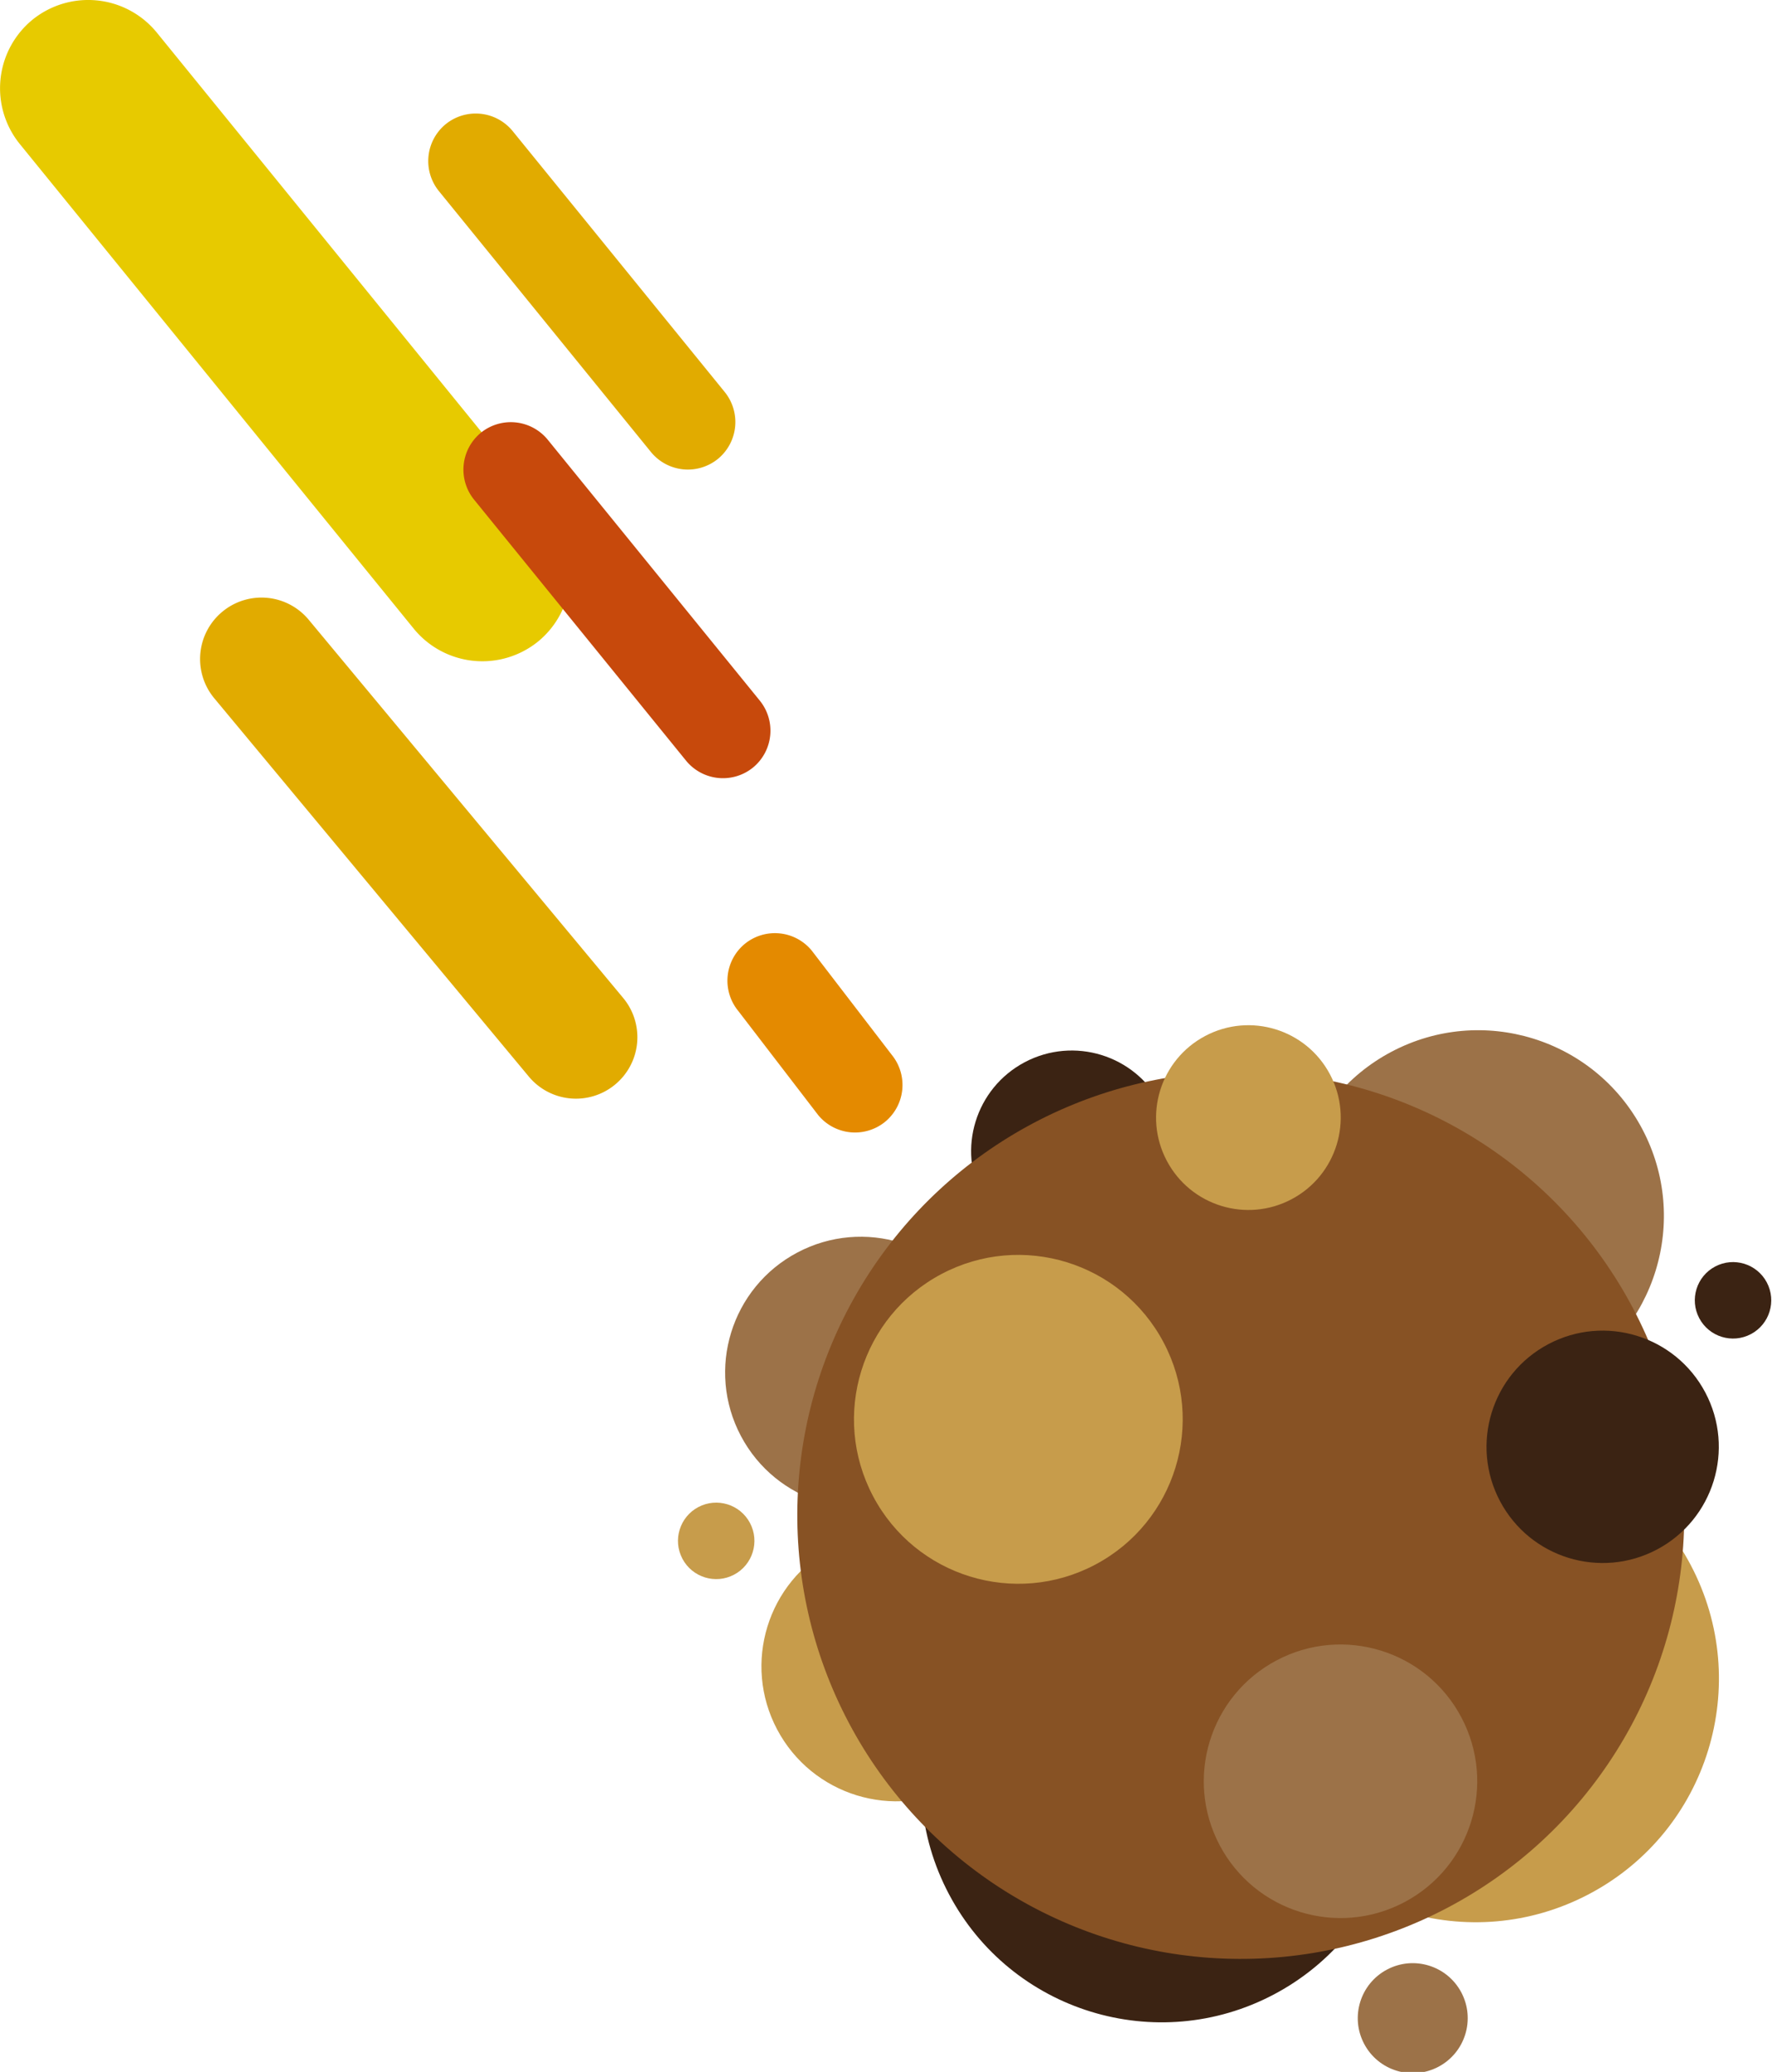 <svg id="Layer_1" data-name="Layer 1" xmlns="http://www.w3.org/2000/svg" viewBox="0 0 577.71 675.19"><defs><style>.cls-1{fill:#9c7248;}.cls-2{fill:#e48a00;}.cls-3{fill:#c79c4b;}.cls-4{fill:#e7ca00;}.cls-5{fill:#3b2313;}.cls-6{fill:#875224;}.cls-7{fill:#e1ab00;}.cls-8{fill:#c7490c;}</style></defs><title>space_07</title><circle class="cls-1" cx="3485.33" cy="6115.03" r="44.23" transform="translate(-5659.66 -3328.17) rotate(-27.88)"/><path class="cls-2" d="M3447.25,5975.75h0a15.54,15.54,0,0,1,21.81,2.17l26.11,34a15.54,15.54,0,0,1-2.17,21.81h0a15.54,15.54,0,0,1-21.81-2.17l-26.11-34A15.54,15.54,0,0,1,3447.25,5975.75Z" transform="translate(-3204.43 -5668.16)"/><circle class="cls-3" cx="3685.74" cy="6214.82" r="79.34" transform="translate(-5683.06 -3222.86) rotate(-27.88)"/><path class="cls-4" d="M3214.94,5674.65h0a28.87,28.87,0,0,1,40.51,4l128.48,158a28.87,28.87,0,0,1-4,40.51h0a28.87,28.87,0,0,1-40.51-4l-128.48-158A28.87,28.87,0,0,1,3214.94,5674.65Z" transform="translate(-3204.43 -5668.16)"/><circle class="cls-5" cx="3583.38" cy="6248.37" r="78.41" transform="translate(-5710.63 -3266.83) rotate(-27.88)"/><circle class="cls-1" cx="3686.6" cy="6064.02" r="60.53" transform="translate(-5612.43 -3239.96) rotate(-27.88)"/><circle class="cls-3" cx="3496.93" cy="6210.78" r="43.99" transform="translate(-5703.09 -3311.63) rotate(-27.88)"/><circle class="cls-5" cx="3554.1" cy="6042.92" r="32.81" transform="translate(-5617.95 -3304.38) rotate(-27.88)"/><circle class="cls-6" cx="3609.2" cy="6161.55" r="144.58" transform="translate(-5667.03 -3264.84) rotate(-27.88)"/><circle class="cls-5" cx="3727.18" cy="6139.24" r="37.86" transform="translate(-5642.9 -3212.25) rotate(-27.88)"/><circle class="cls-3" cx="3611.68" cy="6031.97" r="30.1" transform="translate(-5606.14 -3278.73) rotate(-27.88)"/><circle class="cls-1" cx="3641.72" cy="6248.24" r="44.57" transform="translate(-5703.8 -3239.57) rotate(-27.88)"/><circle class="cls-1" cx="3665.27" cy="6325.43" r="17.92" transform="translate(-5737.16 -3219.59) rotate(-27.88)"/><circle class="cls-5" cx="3769.68" cy="6091.5" r="12.46" transform="translate(-5615.64 -3197.92) rotate(-27.88)"/><circle class="cls-3" cx="3438.19" cy="6169.91" r="12.46" transform="translate(-5690.8 -3343.85) rotate(-27.88)"/><circle class="cls-3" cx="3536.69" cy="6130.3" r="53.58" transform="translate(-5660.84 -3302.38) rotate(-27.88)"/><path class="cls-7" d="M3349.71,5708.65h0a15.54,15.54,0,0,1,21.81,2.17l69.16,85.06a15.54,15.54,0,0,1-2.17,21.81h0a15.54,15.54,0,0,1-21.81-2.17l-69.16-85.06A15.54,15.54,0,0,1,3349.71,5708.65Z" transform="translate(-3204.43 -5668.16)"/><path class="cls-8" d="M3361.15,5809.23h0a15.54,15.54,0,0,1,21.81,2.17l69.16,85.06a15.54,15.54,0,0,1-2.17,21.81h0a15.54,15.54,0,0,1-21.81-2.17L3359,5831A15.54,15.54,0,0,1,3361.15,5809.23Z" transform="translate(-3204.43 -5668.16)"/><path class="cls-7" d="M3277,5867.44h0a20,20,0,0,1,28.17,2.8l102.52,123.25a20,20,0,0,1-2.8,28.17h0a20,20,0,0,1-28.17-2.8l-102.52-123.25A20,20,0,0,1,3277,5867.44Z" transform="translate(-3204.43 -5668.16)"/></svg>